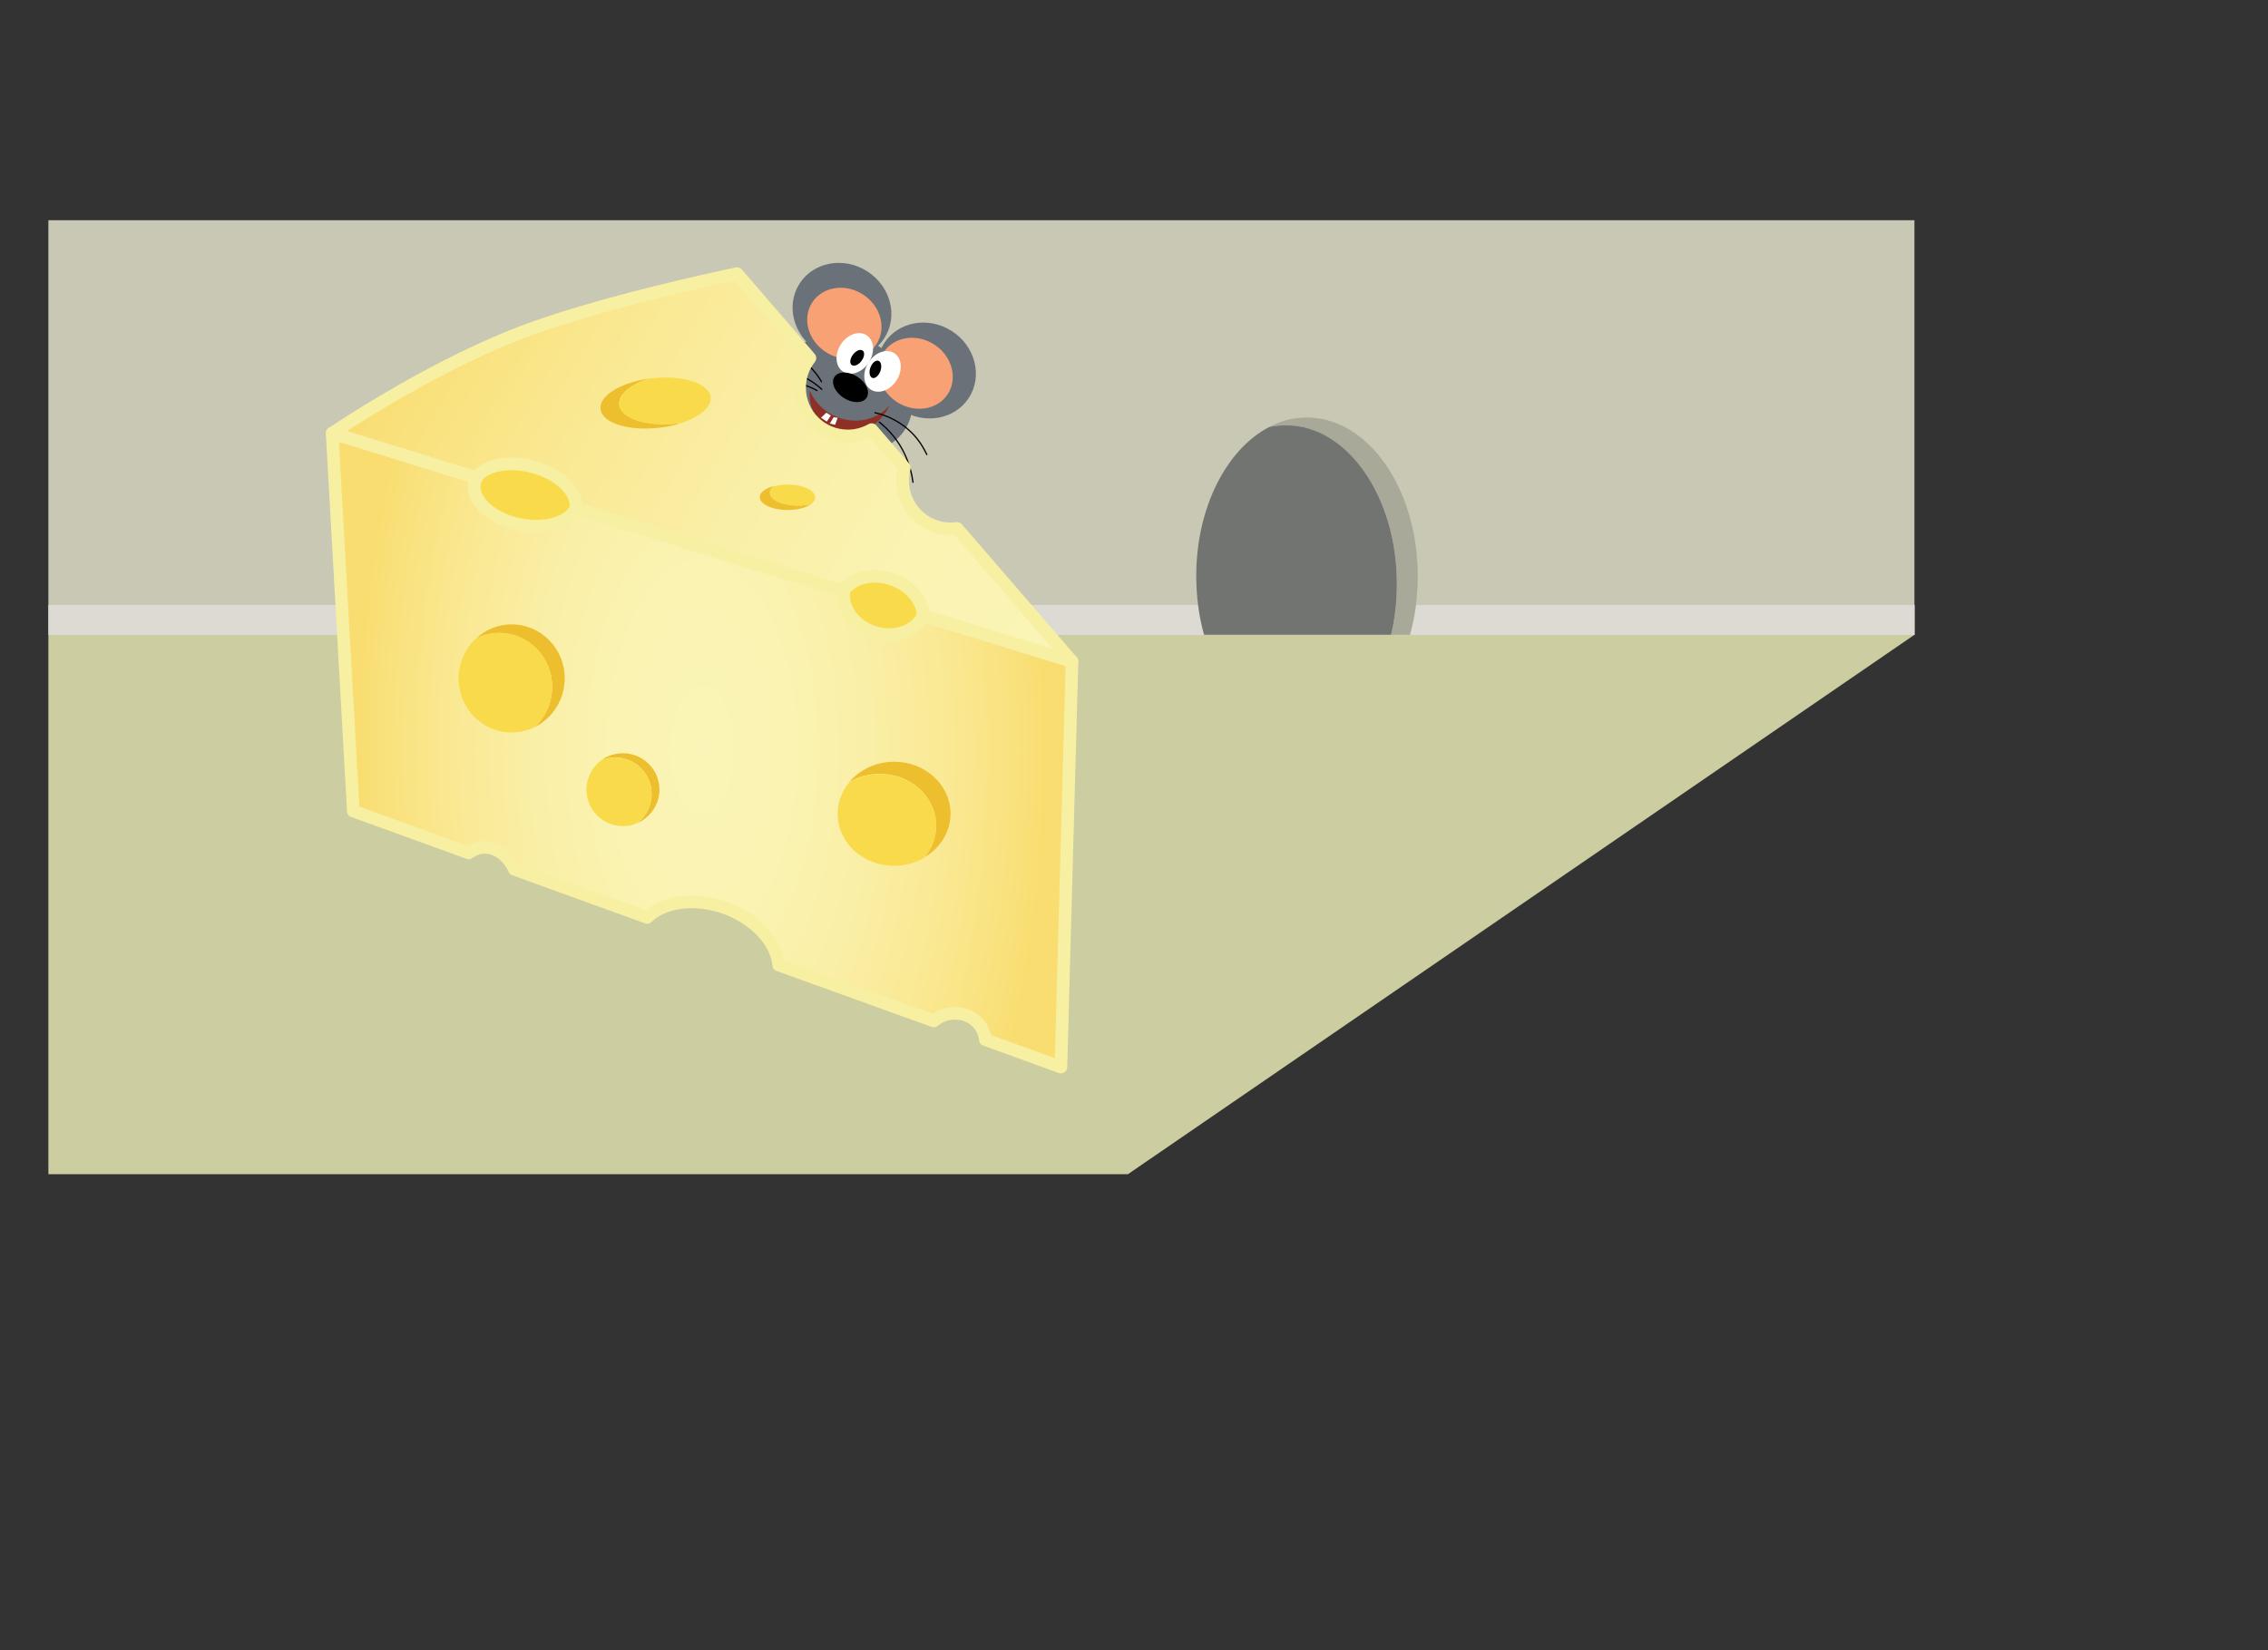 <?xml version="1.0" encoding="utf-8"?>
<!-- Generator: Adobe Illustrator 25.0.0, SVG Export Plug-In . SVG Version: 6.00 Build 0)  -->
<svg version="1.1" id="title" xmlns="http://www.w3.org/2000/svg" xmlns:xlink="http://www.w3.org/1999/xlink" x="0px" y="0px"
	 viewBox="0 0 900 655" style="enable-background:new 0 0 900 655;" xml:space="preserve">
<rect x="0" y="0" width="900" height="655" fill="#333333" stroke="none"/>
<style type="text/css">
	.st0{opacity:0.91;fill:#DADCAB;}
	.st1{fill:#C9C8B4;}
	.st2{opacity:0.91;fill:#DFDCD7;}
	.st3{fill:url(#facet_x5F_of_x5F_cheese_1_);stroke:#F7F0A2;stroke-width:5;stroke-linejoin:round;stroke-miterlimit:10;}
	.st4{fill:#6A7179;}
	.st5{fill:#F8A174;}
	.st6{fill:#FFFFFF;}
	.st7{fill:#8E3026;}
	.st8{fill:none;stroke:#000000;stroke-width:0.5;stroke-linecap:round;stroke-miterlimit:10;}
	
		.st9{fill:url(#top_x5F_cheese_1_);stroke:#F7F0A2;stroke-width:5;stroke-linecap:round;stroke-linejoin:round;stroke-miterlimit:10;}
	.st10{fill:#EDBF2E;}
	.st11{fill:#F9DA4B;stroke:#F7F0A2;stroke-width:5;stroke-miterlimit:10;}
	.st12{fill:#F9DA4B;}
	.st13{fill:#A8A999;}
	.st14{fill:#727471;}
</style>
<polygon id="floor" class="st0" points="759.6,252 447.6,466 19.2,466 19.2,252 "/>
<rect id="wall" x="19.2" y="87.4" class="st1" width="740.5" height="164.6"/>
<path id="border1" class="st2" d="M475.4,240.1c0.5,4.1,1.3,8.1,2.4,11.9H19.2v-11.9H475.4z"/>
<path id="border2" class="st2" d="M759.8,240.1V252H559.5c1.1-3.8,1.9-7.8,2.4-11.9H759.8z"/>
<radialGradient id="facet_x5F_of_x5F_cheese_1_" cx="278.62" cy="297.721" r="136.69" gradientTransform="matrix(1 0 0 2 0 -297.721)" gradientUnits="userSpaceOnUse">
	<stop  offset="0" style="stop-color:#FAF4B6"/>
	<stop  offset="0.249" style="stop-color:#FAF3B2"/>
	<stop  offset="0.483" style="stop-color:#FAEFA7"/>
	<stop  offset="0.711" style="stop-color:#FAE994"/>
	<stop  offset="0.933" style="stop-color:#F9E07A"/>
	<stop  offset="1" style="stop-color:#F9DD70"/>
</radialGradient>
<path id="facet_x5F_of_x5F_cheese" class="st3" d="M425.4,262.5l-4.4,161l-30-10.9c0-0.4-0.1-0.8-0.2-1.2c-1.2-6.3-7.6-10.3-14.3-9
	c-2.3,0.4-4.3,1.4-5.9,2.8L309,383c-0.8-9.1-9.3-18.5-21.6-22.8c-12-4.2-24.1-2.4-30.6,3.9L204.1,345c-2.7-6-8.2-9.6-13.7-8.5
	c-1.6,0.3-3.1,1-4.4,2l-45.8-16.6l-8.4-150L425.4,262.5z"/>
<g id="mouse">
	
		<ellipse transform="matrix(0.541 -0.841 0.841 0.541 23.102 354.582)" class="st4" cx="336.6" cy="156.1" rx="22.2" ry="26.9"/>
	
		<ellipse transform="matrix(0.541 -0.841 0.841 0.541 44.887 376.728)" class="st4" cx="367.8" cy="147.2" rx="18.6" ry="20"/>
	
		<ellipse transform="matrix(0.541 -0.841 0.841 0.541 49.455 337.597)" class="st4" cx="334.2" cy="123.5" rx="18.6" ry="20"/>
	
		<ellipse transform="matrix(0.541 -0.841 0.841 0.541 42.023 373.535)" class="st5" cx="363.4" cy="148.3" rx="13.6" ry="15.2"/>
	
		<ellipse transform="matrix(0.541 -0.841 0.841 0.541 45.793 340.647)" class="st5" cx="335.1" cy="128.4" rx="13.6" ry="15.2"/>
	
		<ellipse transform="matrix(0.541 -0.841 0.841 0.541 36.654 362.201)" class="st6" cx="350.3" cy="147.5" rx="8.6" ry="6.6"/>
	
		<ellipse transform="matrix(0.541 -0.841 0.841 0.541 37.567 349.665)" class="st6" cx="339.3" cy="140.4" rx="8.6" ry="6.6"/>
	<ellipse transform="matrix(0.338 -0.941 0.941 0.338 92.228 423.909)" cx="347.3" cy="146.4" rx="3.6" ry="2.1"/>
	<ellipse transform="matrix(0.606 -0.795 0.795 0.606 21.127 326.547)" cx="340.3" cy="141.9" rx="3.6" ry="2.1"/>
	<ellipse transform="matrix(0.541 -0.841 0.841 0.541 25.522 354.426)" cx="337.6" cy="153.8" rx="5" ry="7.6"/>
	<path class="st7" d="M351.8,163.1c-5.5,8.6-16.1,11.6-23.6,6.7c-4.9-3.1-7.3-8.8-6.9-14.8c1.5,3.4,4,6.5,7.5,8.8
		c8.1,5.2,18.5,3.8,24.3-3C352.6,161.6,352.2,162.4,351.8,163.1z"/>
	<path class="st8" d="M326,151.5c-1.3-2.2-4.6-7.4-11.2-10.6c-5-2.5-9.7-2.8-12.2-2.7"/>
	<path class="st8" d="M326.1,154.5c-2.3-2.1-7.8-6.5-16.3-7.9c-6.9-1.2-12.5,0.2-15.5,1.1"/>
	<path class="st8" d="M324.2,155c-2.1-1.2-6.2-3.1-11.8-3.3c-5.6-0.2-10,1.4-12.2,2.4"/>
	<path class="st8" d="M347.2,163.8c2.8,0.6,8.4,2.3,13.6,7c3.8,3.4,5.8,7.2,7,9.6"/>
	<path class="st8" d="M348.9,167.5c2.4,1.9,6.3,5.5,9.3,11.1c2.7,5.1,3.7,9.8,4.1,12.8"/>
	<path class="st8" d="M346.3,169.6c1.5,1.5,3.3,3.6,4.8,6.5c3,5.7,3.3,11.1,3.3,14"/>
	<polygon class="st6" points="332.4,165.8 331.4,168.6 329.3,168.1 330.8,165.6 	"/>
	<polygon class="st6" points="329.7,164.9 328.1,167.3 325.8,165.8 327.9,163.8 	"/>
</g>
<linearGradient id="top_x5F_cheese_1_" gradientUnits="userSpaceOnUse" x1="165.673" y1="113.35" x2="425.031" y2="263.091">
	<stop  offset="0" style="stop-color:#F9DD70"/>
	<stop  offset="6.718838e-02" style="stop-color:#F9E07A"/>
	<stop  offset="0.289" style="stop-color:#FAE994"/>
	<stop  offset="0.517" style="stop-color:#FAEFA7"/>
	<stop  offset="0.751" style="stop-color:#FAF3B2"/>
	<stop  offset="1" style="stop-color:#FAF4B6"/>
</linearGradient>
<path id="top_x5F_cheese" class="st9" d="M425.4,262.5l-293.5-90.6c0,0,35.5-24.2,71.7-38.7c33-13.2,88.9-24.6,88.9-24.6l28.9,33.5
	c-2.6,3.3-4.1,7.3-4.1,11.8c0,10.6,8.6,19.1,19.1,19.1c3.4,0,6.7-0.9,9.5-2.5l13,15.1c-0.5,1.7-0.7,3.4-0.7,5.2
	c0,10.6,8.6,19.1,19.1,19.1c0.8,0,1.6-0.1,2.5-0.2L425.4,262.5z"/>
<g id="hole_x5F_top_1_">
	<path class="st10" d="M377.2,322.9c0,7.3-4.1,13.6-10.3,17.3c2.9-3.5,4.6-7.8,4.6-12.5c0-11.4-10-20.6-22.4-20.6
		c-4.5,0-8.6,1.2-12.1,3.3c4.1-4.9,10.6-8.1,17.9-8.1C367.1,302.3,377.2,311.5,377.2,322.9z"/>
	<path class="st10" d="M224.1,269.2c0,8.5-4.9,15.9-12,19.4c4.3-3.9,7-9.6,7-16c0-11.8-9.4-21.4-21-21.4c-3.2,0-6.3,0.7-9.1,2.1
		c3.7-3.4,8.6-5.5,14-5.5C214.7,247.8,224.1,257.4,224.1,269.2z"/>
	<path class="st10" d="M270.3,167.9c-2.7,0.9-5.8,1.6-9.1,1.9c-12.1,1.3-22.4-2-22.9-7.5c-0.6-5.2,7.8-10.4,19.1-12
		c-7.3,2.4-12.2,6.3-11.7,10.3c0.6,5.4,10.9,8.8,22.9,7.5C269.1,168.1,269.7,168,270.3,167.9z"/>
	<path class="st10" d="M321.9,200c-1.9,1.5-5.4,2.4-9.4,2.4c-6.1,0-11-2.3-11-5.1c0-1.9,2.2-3.5,5.6-4.4c-1,0.8-1.6,1.7-1.6,2.6
		c0,2.8,4.9,5.1,11,5.1C318.4,200.7,320.3,200.5,321.9,200z"/>
	<path class="st10" d="M252.8,326.7c4.3-3.2,6.6-8.7,5.5-14.4c-1.5-7.8-9.1-13-17-11.4c-1,0.2-1.9,0.5-2.8,0.9
		c1.7-1.3,3.7-2.2,5.9-2.6c7.9-1.5,15.5,3.6,17,11.4C262.8,317.4,259,324.1,252.8,326.7z"/>
</g>
<g id="hole_x5F_cheese_x5F_facet">
	<path class="st11" d="M366.3,244.3L366.3,244.3c-3,6.3-11.3,9.2-19.5,6.6c-7.9-2.6-12.9-9.6-11.9-16.3l-0.2-0.1
		c3.6-5.2,11.5-7.3,19.2-4.6C361.3,232.4,366.1,238.3,366.3,244.3z"/>
	<path class="st11" d="M228.5,201.8L228.5,201.8c-3,6.1-13.6,8.7-24.3,5.9c-11.1-3-18-10.7-15.5-17.2c0.1-0.2,0.2-0.5,0.3-0.7
		l-0.2-0.1c3.9-5.5,14.6-7.3,24.8-3.8C223.2,189.1,229.3,195.8,228.5,201.8z"/>
</g>
<g id="hole_x5F_cheee">
	<path class="st12" d="M219.1,272.6c0,6.4-2.7,12.1-7,16c-2.7,1.3-5.8,2.1-9.1,2.1c-11.6,0-21-9.6-21-21.4c0-6.4,2.7-12.1,7-16
		c2.7-1.3,5.8-2.1,9.1-2.1C209.7,251.1,219.1,260.7,219.1,272.6z"/>
	<path class="st12" d="M371.5,327.8c0,4.7-1.7,9-4.6,12.5c-3.5,2.1-7.7,3.3-12.1,3.3c-12.4,0-22.4-9.2-22.4-20.6
		c0-4.7,1.7-9,4.6-12.5c3.5-2.1,7.7-3.3,12.1-3.3C361.4,307.2,371.5,316.4,371.5,327.8z"/>
	<path class="st12" d="M252.8,326.7c-0.9,0.4-1.8,0.7-2.8,0.9c-7.9,1.5-15.5-3.6-17-11.4c-1.1-5.6,1.2-11.1,5.5-14.4
		c0.9-0.4,1.8-0.7,2.8-0.9c7.9-1.5,15.5,3.6,17,11.4C259.4,317.9,257.1,323.4,252.8,326.7z"/>
	<path class="st12" d="M282,157.6c0.4,4-4.4,7.9-11.7,10.3c-0.6,0.1-1.2,0.2-1.7,0.2c-12.1,1.3-22.4-2-22.9-7.5
		c-0.4-4,4.4-7.9,11.7-10.3c0.6-0.1,1.2-0.2,1.7-0.2C271.1,148.8,281.4,152.2,282,157.6z"/>
	<path class="st12" d="M323.5,197.4c0,1-0.6,1.9-1.6,2.6c-1.6,0.4-3.4,0.7-5.4,0.7c-6.1,0-11-2.3-11-5.1c0-1,0.6-1.9,1.6-2.6
		c1.6-0.4,3.4-0.7,5.4-0.7C318.6,192.3,323.5,194.6,323.5,197.4z"/>
</g>
<path id="hole_x5F_top" class="st13" d="M562.6,228.6c0,8.2-1.1,16.1-3.1,23.3H552c1.5-6.4,2.3-13.2,2.3-20.2
	c0-34.8-19.7-62.9-44-62.9c-2.3,0-4.6,0.3-6.8,0.7c4.7-2.5,9.8-3.8,15.1-3.8C542.9,165.7,562.6,193.9,562.6,228.6z"/>
<path id="hole" class="st14" d="M554.3,231.7c0,7.1-0.8,13.9-2.3,20.2h-74.2c-2-7.2-3.1-15.1-3.1-23.3c0-27.1,12-50.3,28.9-59.1
	c2.2-0.5,4.5-0.7,6.8-0.7C534.6,168.8,554.3,197,554.3,231.7z"/>
</svg>